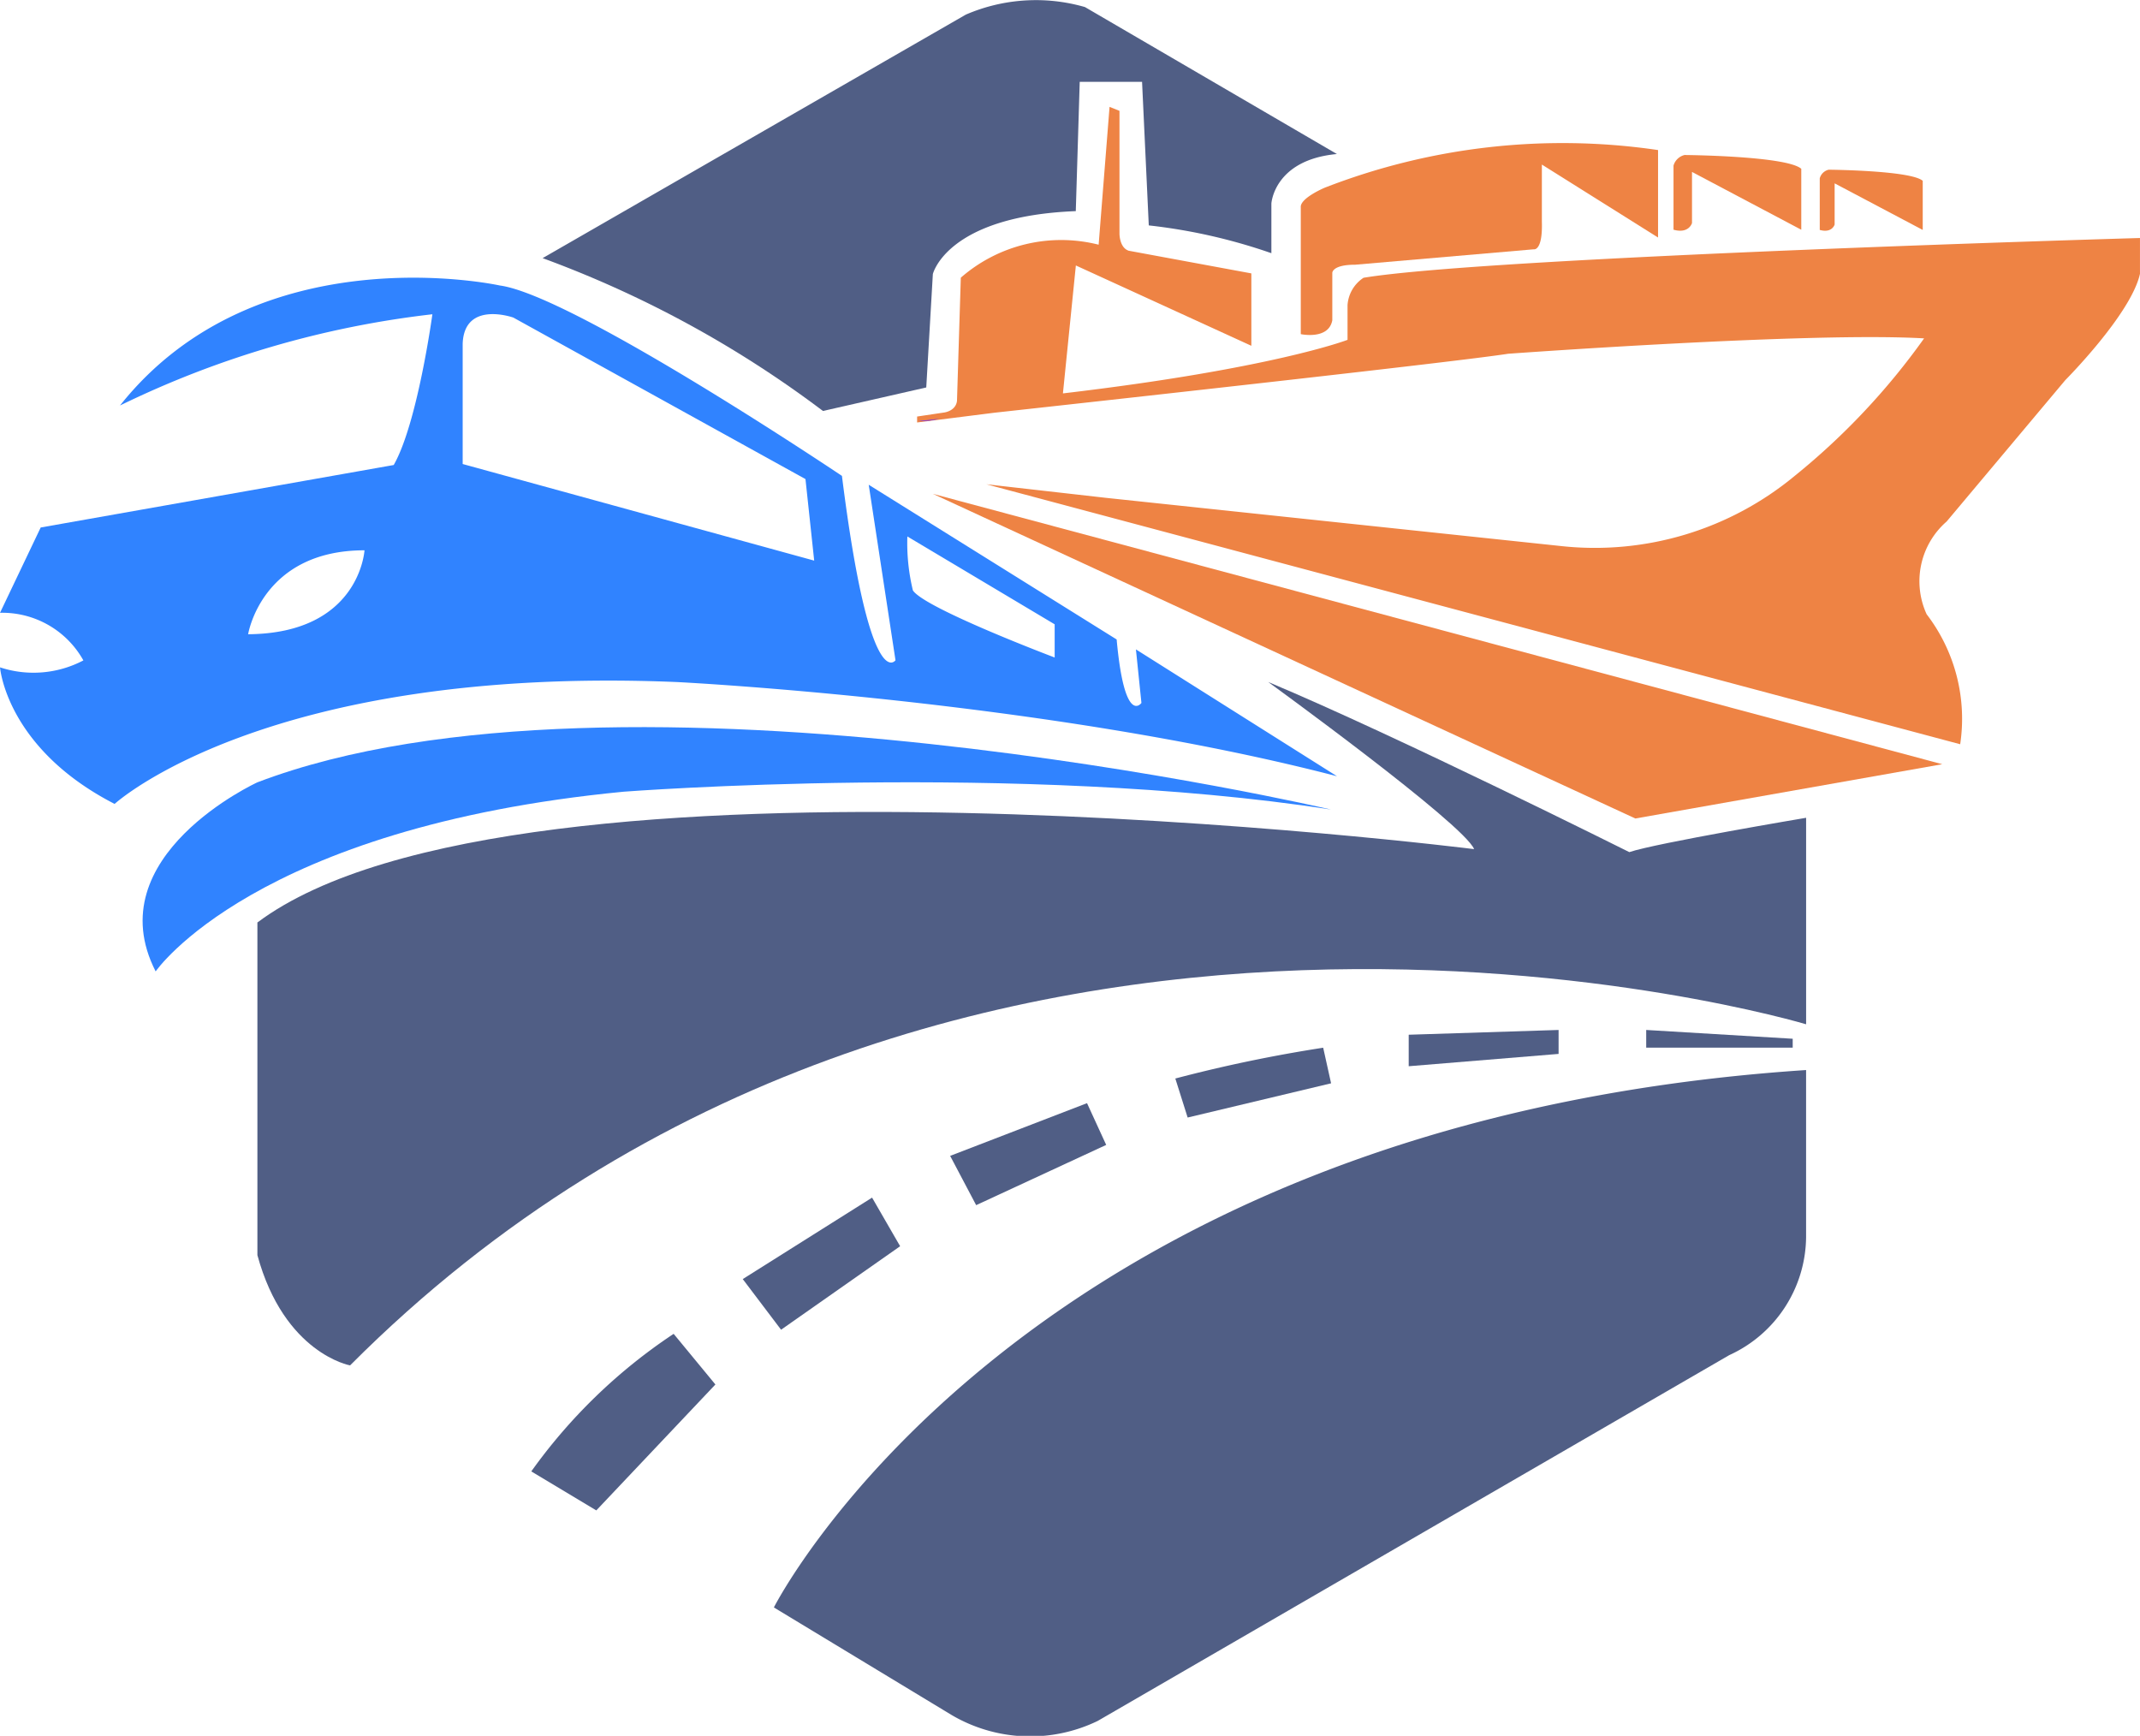<svg xmlns="http://www.w3.org/2000/svg" xmlns:xlink="http://www.w3.org/1999/xlink" width="84.726" height="68.724" viewBox="0 0 84.726 68.724">
  <defs>
    <clipPath id="clip-path">
      <rect id="Rectangle_3" data-name="Rectangle 3" width="84.726" height="68.724" fill="#6c30ff"/>
    </clipPath>
    <clipPath id="clip-path-2">
      <path id="Path_19" data-name="Path 19" d="M401.368,178.717l-.885.1a3.473,3.473,0,0,0,.885-.1" transform="translate(-400.483 -178.717)" fill="#6c30ff"/>
    </clipPath>
  </defs>
  <g id="logo-icon" transform="translate(-342.488 -132.295)">
    <path id="Path_1" data-name="Path 1" d="M307.651,225.267v13.179c1.064,3.9,3.669,4.364,3.669,4.364,23.636-23.714,57.647-13.505,57.647-13.505V221.13s-5.94,1-7,1.359c0,0-9.219-4.61-14.3-6.737,0,0,7.742,5.614,8.156,6.619,0,0-37.883-4.787-48.166,2.9" transform="translate(45.028 -56.458)" fill="#505e85"/>
    <path id="Path_2" data-name="Path 2" d="M380.323,291.637s9.694-19.207,40.867-21.276v6.619a5.189,5.189,0,0,1-3.044,4.669l-25,14.48a6.137,6.137,0,0,1-5.792-.237Z" transform="translate(-7.196 -95.702)" fill="#505e85"/>
    <path id="Path_3" data-name="Path 3" d="M292.018,231.779s3.9-5.7,18.529-7.114c0,0,15.662-1.2,28.007.707,0,0-28.133-6.561-42.509-1.078,0,0-6.366,2.917-4.028,7.485" transform="translate(56.633 -61.026)" fill="#3083ff"/>
    <path id="Path_4" data-name="Path 4" d="M316.406,173.583l.218,2.12s-.667.942-.981-2.513l-9.816-6.125,1.06,6.949s-1.021,1.453-2.12-7.3c0,0-10.64-7.146-13.545-7.538,0,0-9.58-2.12-15.038,4.751a38.081,38.081,0,0,1,12.368-3.612s-.589,4.319-1.531,5.968l-13.977,2.474-1.61,3.377a3.676,3.676,0,0,1,3.3,1.885,4.239,4.239,0,0,1-3.3.275s.24,3.2,4.537,5.407c0,0,6-5.5,22.266-4.825,0,0,14.56.721,26.13,3.729Zm-35.149-.6s.533-3.323,4.607-3.323c0,0-.188,3.291-4.607,3.323m8.494-6.739v-4.764c.063-1.724,2.006-1.034,2.006-1.034l11.566,6.394.345,3.228Zm23.438,7.66s-5.148-1.944-5.613-2.656a7.97,7.97,0,0,1-.219-2.136l5.832,3.478Z" transform="translate(71.055 -15.578)" fill="#3083ff"/>
    <path id="Path_5" data-name="Path 5" d="M402.7,189.286l27.812,12.853,12.151-2.149Z" transform="translate(-23.278 -37.439)" fill="#ee8344"/>
    <path id="Path_7" data-name="Path 7" d="M346.191,312.921l2.574,1.544,4.715-4.985-1.653-2.005a21.572,21.572,0,0,0-5.636,5.446" transform="translate(17.332 -122.372)" fill="#505e85"/>
    <path id="Path_8" data-name="Path 8" d="M375.946,291.536l1.517,2.005,4.714-3.306-1.111-1.924Z" transform="translate(-4.051 -108.601)" fill="#505e85"/>
    <path id="Path_9" data-name="Path 9" d="M405.125,277.108l1.03,1.951,5.148-2.385-.759-1.653Z" transform="translate(-25.019 -99.051)" fill="#505e85"/>
    <path id="Path_10" data-name="Path 10" d="M436.808,268.441l.488,1.544,5.679-1.355-.313-1.409a57.386,57.386,0,0,0-5.853,1.219" transform="translate(-47.787 -93.446)" fill="#505e85"/>
    <path id="Path_11" data-name="Path 11" d="M469.646,264.907v1.247l5.934-.488v-.948Z" transform="translate(-71.385 -91.646)" fill="#505e85"/>
    <path id="Path_12" data-name="Path 12" d="M503.062,264.718v.7h5.8v-.352Z" transform="translate(-95.398 -91.646)" fill="#505e85"/>
    <path id="Path_13" data-name="Path 13" d="M454.459,142.46V147.5s1.105.237,1.248-.551v-1.875s-.009-.323.906-.323l7.068-.61s.359.09.323-1.095v-2.26l4.6,2.888v-3.462a25.976,25.976,0,0,0-13.194,1.489s-.952.4-.952.758" transform="translate(-60.471 -1.976)" fill="#ee8344"/>
    <path id="Path_14" data-name="Path 14" d="M511.964,142.161v2.412l-4.326-2.288v2.023s-.12.436-.732.264v-2.537a.6.6,0,0,1,.436-.42s4.031.031,4.622.545" transform="translate(-98.161 -3.183)" fill="#ee8344"/>
    <path id="Path_15" data-name="Path 15" d="M531.559,144.12v1.945l-3.488-1.844v1.631s-.1.351-.589.213V144.02a.482.482,0,0,1,.351-.339s3.249.025,3.726.439" transform="translate(-112.947 -4.667)" fill="#ee8344"/>
    <path id="Path_16" data-name="Path 16" d="M347.782,130.021a42.988,42.988,0,0,1,11.1,6.051l4.089-.931.261-4.488s.541-2.294,5.659-2.493l.156-5.12h2.468l.266,5.685a22.123,22.123,0,0,1,4.854,1.1V127.86s.1-1.729,2.594-1.961l-9.974-5.818a7,7,0,0,0-4.72.3Z" transform="translate(16.189 12.494)" fill="#505e85"/>
    <path id="Path_17" data-name="Path 17" d="M401.368,178.717l-.885.1a3.473,3.473,0,0,0,.885-.1" transform="translate(-21.683 -29.844)" fill="#6c30ff"/>
    <path id="Path_18" data-name="Path 18" d="M418.164,141.592a1.406,1.406,0,0,0-.642,1.089v1.374s-2.945,1.139-11.268,2.12l.512-5.065,6.948,3.18v-2.866l-4.868-.9-.016-.009c-.337-.135-.337-.658-.337-.658v-4.869l-.393-.157-.432,5.457a6.039,6.039,0,0,0-5.457,1.306l-.15,4.833h0s.026.389-.48.5l-1.1.164,0,.235,3.062-.386c5.9-.648,18.425-2.035,20.335-2.334,0,0,11.983-.875,16.471-.609a27.484,27.484,0,0,1-5.122,5.443,12.4,12.4,0,0,1-9.2,2.784l-18.076-1.915-4.727-.536,38.554,10.292a6.8,6.8,0,0,0-1.328-5.146,3.133,3.133,0,0,1,.791-3.671l4.7-5.6s2.6-2.611,2.955-4.207v-1.418s-25.708.743-30.733,1.573" transform="translate(-21.683 1.695)" fill="#ee8344"/>
    <g id="Group_4" data-name="Group 4" transform="translate(342.488 132.295)">
      <g id="Group_3" data-name="Group 3" transform="translate(0 0)" clip-path="url(#clip-path)">
        <g id="Group_2" data-name="Group 2" transform="translate(36.312 16.578)">
          <g id="Group_1" data-name="Group 1" clip-path="url(#clip-path-2)">
            <rect id="Rectangle_2" data-name="Rectangle 2" width="0.885" height="0.097" transform="translate(0 0)" fill="#6c30ff"/>
          </g>
        </g>
      </g>
    </g>
  </g>
</svg>
